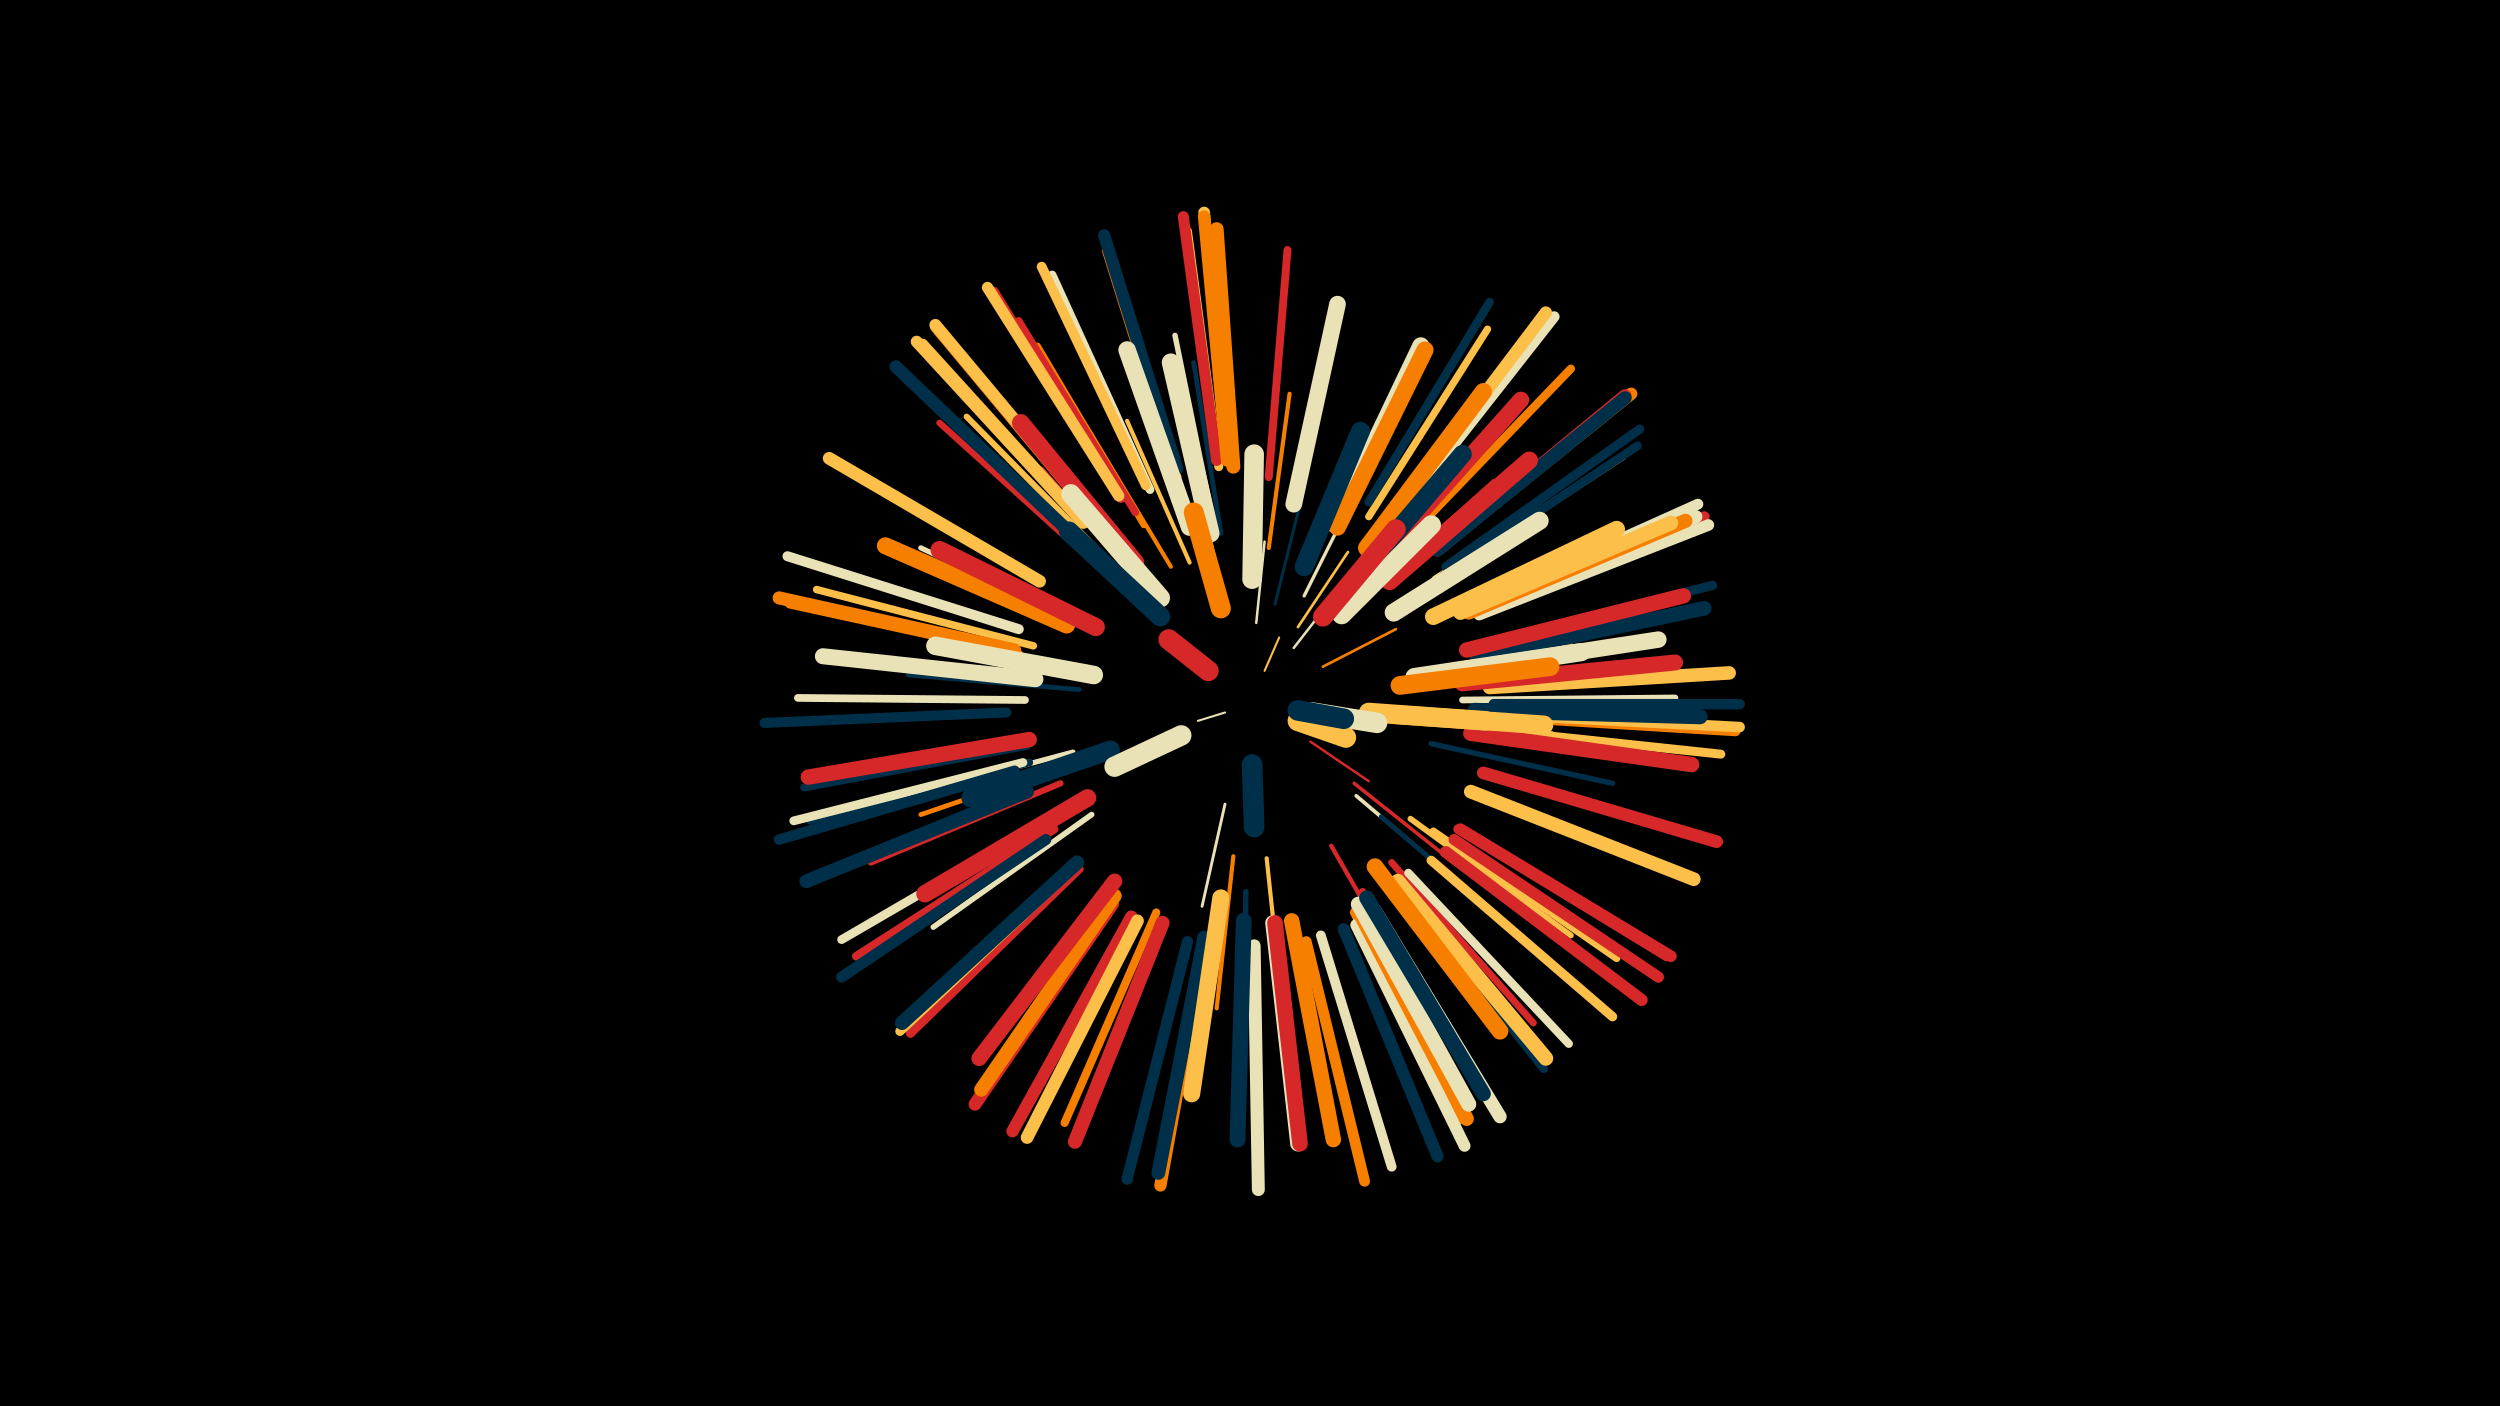 <svg width="1200" height="675" viewBox="-500 -500 1200 675" xmlns="http://www.w3.org/2000/svg"><path d="M-500-500h1200v675h-1200z" fill="#000"/><style>.sparkles path{stroke-linecap:round}</style><g class="sparkles"><path d="M88-158l-13 4" stroke-width="1.0" stroke="#eae2b70"/><path d="M107-178l7-16" stroke-width="1.0" stroke="#fcbf491"/><path d="M121-189l21-27" stroke-width="1.2" stroke="#eae2b75"/><path d="M129-144l28 19" stroke-width="1.2" stroke="#d628285"/><path d="M103-201l4-39" stroke-width="1.2" stroke="#eae2b77"/><path d="M135-180l35-18" stroke-width="1.3" stroke="#f77f007"/><path d="M123-199l24-36" stroke-width="1.3" stroke="#fcbf498"/><path d="M112-210l12-48" stroke-width="1.4" stroke="#003049B"/><path d="M88-114l-11 49" stroke-width="1.4" stroke="#eae2b7C"/><path d="M126-214l26-52" stroke-width="1.6" stroke="#eae2b710"/><path d="M85-223l-14-61" stroke-width="1.7" stroke="#fcbf4913"/><path d="M150-124l49 39" stroke-width="1.7" stroke="#d6282813"/><path d="M151-118l52 44" stroke-width="1.8" stroke="#eae2b717"/><path d="M173-155l72 7" stroke-width="2.0" stroke="#fcbf491B"/><path d="M92-89l-8 73" stroke-width="2.0" stroke="#f77f001B"/><path d="M71-230l-30-68" stroke-width="2.0" stroke="#fcbf491B"/><path d="M109-237l10-74" stroke-width="2.0" stroke="#f77f001C"/><path d="M108-88l8 75" stroke-width="2.0" stroke="#fcbf491D"/><path d="M50-219l-50-56" stroke-width="2.0" stroke="#d628281D"/><path d="M62-228l-39-65" stroke-width="2.0" stroke="#f77f001D"/><path d="M177-177l77-14" stroke-width="2.1" stroke="#f77f001F"/><path d="M139-94l39 68" stroke-width="2.1" stroke="#d6282820"/><path d="M158-216l59-53" stroke-width="2.2" stroke="#d6282820"/><path d="M18-169l-82-7" stroke-width="2.3" stroke="#00304923"/><path d="M86-244l-13-82" stroke-width="2.3" stroke="#00304924"/><path d="M21-136l-79 27" stroke-width="2.3" stroke="#f77f0025"/><path d="M163-108l64 55" stroke-width="2.3" stroke="#00304925"/><path d="M21-200l-79-37" stroke-width="2.5" stroke="#eae2b729"/><path d="M15-139l-86 23" stroke-width="2.5" stroke="#eae2b72A"/><path d="M187-143l87 19" stroke-width="2.6" stroke="#0030492B"/><path d="M82-251l-18-88" stroke-width="2.6" stroke="#eae2b72C"/><path d="M98-72l-1 90" stroke-width="2.6" stroke="#0030492D"/><path d="M24-109l-76 54" stroke-width="2.7" stroke="#eae2b730"/><path d="M177-107l77 56" stroke-width="2.8" stroke="#fcbf4933"/><path d="M32-231l-68-69" stroke-width="2.9" stroke="#fcbf4936"/><path d="M9-124l-91 38" stroke-width="3.0" stroke="#d6282839"/><path d="M49-248l-51-86" stroke-width="3.1" stroke="#f77f003B"/><path d="M25-230l-74-67" stroke-width="3.1" stroke="#d628283C"/><path d="M202-164l102-1" stroke-width="3.2" stroke="#eae2b73F"/><path d="M168-86l68 77" stroke-width="3.3" stroke="#d6282840"/><path d="M154-72l54 90" stroke-width="3.5" stroke="#d6282845"/><path d="M157-252l57-90" stroke-width="3.5" stroke="#fcbf4947"/><path d="M45-254l-56-92" stroke-width="3.6" stroke="#d6282849"/><path d="M189-222l90-59" stroke-width="3.6" stroke="#fcbf4949"/><path d="M188-101l88 61" stroke-width="3.6" stroke="#fcbf494A"/><path d="M-4-190l-104-27" stroke-width="3.6" stroke="#fcbf494A"/><path d="M-8-164l-109-1" stroke-width="3.7" stroke="#eae2b74C"/><path d="M-7-142l-107 20" stroke-width="3.8" stroke="#0030494E"/><path d="M-6-134l-105 28" stroke-width="3.8" stroke="#0030494E"/><path d="M109-271l9-109" stroke-width="3.8" stroke="#d628284F"/><path d="M55-62l-44 101" stroke-width="3.9" stroke="#f77f0051"/><path d="M177-243l77-80" stroke-width="4.0" stroke="#f77f0053"/><path d="M167-251l67-88" stroke-width="4.0" stroke="#f77f0053"/><path d="M176-81l77 82" stroke-width="4.0" stroke="#eae2b756"/><path d="M193-224l93-62" stroke-width="4.1" stroke="#00304956"/><path d="M150-62l50 100" stroke-width="4.1" stroke="#f77f0056"/><path d="M157-259l58-96" stroke-width="4.1" stroke="#00304956"/><path d="M6-102l-95 61" stroke-width="4.1" stroke="#d6282857"/><path d="M171-75l70 88" stroke-width="4.1" stroke="#00304958"/><path d="M-9-134l-110 28" stroke-width="4.2" stroke="#eae2b75A"/><path d="M-11-186l-110-24" stroke-width="4.2" stroke="#f77f005A"/><path d="M52-265l-47-103" stroke-width="4.2" stroke="#eae2b75A"/><path d="M2-106l-98 57" stroke-width="4.2" stroke="#eae2b75A"/><path d="M18-83l-81 79" stroke-width="4.3" stroke="#d628285C"/><path d="M213-150l113 12" stroke-width="4.3" stroke="#fcbf495C"/><path d="M65-271l-34-109" stroke-width="4.3" stroke="#f77f005D"/><path d="M85-276l-15-113" stroke-width="4.3" stroke="#fcbf495E"/><path d="M194-228l93-66" stroke-width="4.4" stroke="#00304960"/><path d="M211-191l111-28" stroke-width="4.4" stroke="#00304960"/><path d="M16-84l-84 79" stroke-width="4.5" stroke="#fcbf4963"/><path d="M187-87l87 75" stroke-width="4.5" stroke="#fcbf4963"/><path d="M50-267l-50-105" stroke-width="4.7" stroke="#fcbf4968"/><path d="M134-51l34 111" stroke-width="4.7" stroke="#eae2b768"/><path d="M38-261l-61-99" stroke-width="4.8" stroke="#d628286B"/><path d="M21-249l-78-86" stroke-width="4.8" stroke="#fcbf496B"/><path d="M-11-198l-111-35" stroke-width="4.8" stroke="#eae2b76C"/><path d="M217-156l116 7" stroke-width="4.8" stroke="#f77f006C"/><path d="M200-102l100 61" stroke-width="4.8" stroke="#d628286C"/><path d="M-17-158l-116 5" stroke-width="4.8" stroke="#0030496C"/><path d="M46-58l-53 104" stroke-width="4.9" stroke="#eae2b76E"/><path d="M217-162l118 0" stroke-width="5.0" stroke="#00304972"/><path d="M-13-130l-113 33" stroke-width="5.1" stroke="#00304973"/><path d="M218-157l117 6" stroke-width="5.1" stroke="#fcbf4975"/><path d="M127-48l28 115" stroke-width="5.2" stroke="#f77f0075"/><path d="M208-210l107-48" stroke-width="5.2" stroke="#eae2b776"/><path d="M24-253l-75-90" stroke-width="5.2" stroke="#f77f0076"/><path d="M173-255l73-93" stroke-width="5.2" stroke="#eae2b777"/><path d="M209-207l109-45" stroke-width="5.2" stroke="#d6282877"/><path d="M84-279l-16-117" stroke-width="5.3" stroke="#d6282879"/><path d="M2-97l-98 66" stroke-width="5.3" stroke="#0030497B"/><path d="M198-97l98 66" stroke-width="5.4" stroke="#d628287B"/><path d="M70-48l-29 114" stroke-width="5.4" stroke="#0030497D"/><path d="M37-262l-63-100" stroke-width="5.4" stroke="#fcbf497D"/><path d="M89-280l-11-118" stroke-width="5.6" stroke="#fcbf4981"/><path d="M210-205l110-43" stroke-width="5.6" stroke="#eae2b781"/><path d="M201-102l101 61" stroke-width="5.6" stroke="#d6282882"/><path d="M20-249l-80-87" stroke-width="5.7" stroke="#fcbf4984"/><path d="M151-56l52 106" stroke-width="5.7" stroke="#eae2b786"/><path d="M194-91l94 71" stroke-width="5.8" stroke="#d6282887"/><path d="M25-253l-76-91" stroke-width="5.8" stroke="#fcbf4988"/><path d="M145-54l45 109" stroke-width="5.8" stroke="#00304989"/><path d="M191-237l92-74" stroke-width="5.9" stroke="#f77f0089"/><path d="M171-256l71-94" stroke-width="5.9" stroke="#fcbf498A"/><path d="M43-60l-57 103" stroke-width="5.9" stroke="#d628288B"/><path d="M78-47l-21 116" stroke-width="5.9" stroke="#f77f008B"/><path d="M65-275l-35-112" stroke-width="5.9" stroke="#0030498B"/><path d="M89-279l-11-117" stroke-width="6.0" stroke="#f77f008D"/><path d="M15-243l-85-81" stroke-width="6.1" stroke="#0030498F"/><path d="M46-58l-53 104" stroke-width="6.1" stroke="#fcbf498F"/><path d="M212-129l112 33" stroke-width="6.1" stroke="#d6282890"/><path d="M-1-221l-101-59" stroke-width="6.1" stroke="#fcbf4991"/><path d="M34-66l-66 96" stroke-width="6.2" stroke="#d6282892"/><path d="M102-46l2 117" stroke-width="6.2" stroke="#eae2b793"/><path d="M190-236l90-74" stroke-width="6.3" stroke="#d6282894"/><path d="M207-207l107-45" stroke-width="6.3" stroke="#eae2b796"/><path d="M-13-188l-113-25" stroke-width="6.3" stroke="#f77f0097"/><path d="M190-236l90-73" stroke-width="6.4" stroke="#00304998"/><path d="M160-63l60 99" stroke-width="6.4" stroke="#eae2b798"/><path d="M215-170l115-7" stroke-width="6.5" stroke="#fcbf499C"/><path d="M-7-120l-106 43" stroke-width="6.6" stroke="#0030499D"/><path d="M78-50l-22 113" stroke-width="6.6" stroke="#0030499E"/><path d="M206-120l107 42" stroke-width="6.6" stroke="#fcbf499E"/><path d="M92-276l-8-114" stroke-width="6.7" stroke="#f77f00A0"/><path d="M17-86l-84 77" stroke-width="6.8" stroke="#003049A3"/><path d="M205-206l104-44" stroke-width="6.8" stroke="#f77f00A3"/><path d="M58-57l-42 105" stroke-width="6.8" stroke="#d62828A3"/><path d="M35-70l-64 93" stroke-width="6.8" stroke="#f77f00A4"/><path d="M152-63l52 100" stroke-width="6.9" stroke="#f77f00A6"/><path d="M209-185l109-23" stroke-width="7.0" stroke="#003049AA"/><path d="M171-77l71 85" stroke-width="7.1" stroke="#fcbf49AB"/><path d="M201-206l101-43" stroke-width="7.1" stroke="#fcbf49AD"/><path d="M152-66l53 96" stroke-width="7.2" stroke="#eae2b7AF"/><path d="M156-69l56 94" stroke-width="7.2" stroke="#003049B0"/><path d="M208-159l108 3" stroke-width="7.3" stroke="#003049B3"/><path d="M-6-145l-106 18" stroke-width="7.4" stroke="#d62828B3"/><path d="M35-77l-65 85" stroke-width="7.4" stroke="#d62828B4"/><path d="M204-188l104-26" stroke-width="7.4" stroke="#d62828B5"/><path d="M206-148l106 15" stroke-width="7.4" stroke="#d62828B5"/><path d="M120-58l20 105" stroke-width="7.4" stroke="#f77f00B6"/><path d="M111-57l12 106" stroke-width="7.4" stroke="#eae2b7B6"/><path d="M112-57l12 106" stroke-width="7.5" stroke="#d62828B7"/><path d="M97-58l-3 105" stroke-width="7.6" stroke="#003049BA"/><path d="M-3-174l-102-11" stroke-width="7.7" stroke="#eae2b7BD"/><path d="M202-172l102-10" stroke-width="7.7" stroke="#d62828BE"/><path d="M198-178l98-15" stroke-width="7.9" stroke="#eae2b7C4"/><path d="M160-84l60 79" stroke-width="8.0" stroke="#f77f00C5"/><path d="M121-258l21-96" stroke-width="8.0" stroke="#eae2b7C6"/><path d="M165-235l65-73" stroke-width="8.0" stroke="#d62828C7"/><path d="M188-204l88-42" stroke-width="8.0" stroke="#fcbf49C7"/><path d="M12-200l-87-38" stroke-width="8.2" stroke="#f77f00CA"/><path d="M141-248l41-86" stroke-width="8.2" stroke="#eae2b7CA"/><path d="M86-69l-14 94" stroke-width="8.2" stroke="#fcbf49CB"/><path d="M142-247l42-85" stroke-width="8.2" stroke="#f77f00CC"/><path d="M156-237l56-75" stroke-width="8.3" stroke="#f77f00CD"/><path d="M22-117l-78 46" stroke-width="8.4" stroke="#d62828D1"/><path d="M71-247l-30-85" stroke-width="8.4" stroke="#eae2b7D2"/><path d="M167-221l67-58" stroke-width="8.5" stroke="#d62828D3"/><path d="M45-230l-55-67" stroke-width="8.5" stroke="#d62828D5"/><path d="M81-244l-19-82" stroke-width="8.7" stroke="#eae2b7D9"/><path d="M26-199l-75-37" stroke-width="8.7" stroke="#d62828DA"/><path d="M169-206l70-44" stroke-width="8.7" stroke="#eae2b7DB"/><path d="M179-175l80-12" stroke-width="8.8" stroke="#eae2b7DC"/><path d="M151-222l51-60" stroke-width="8.9" stroke="#003049DE"/><path d="M25-176l-76-14" stroke-width="8.9" stroke="#eae2b7E0"/><path d="M172-171l72-9" stroke-width="9.0" stroke="#f77f00E4"/><path d="M33-140l-67 23" stroke-width="9.1" stroke="#003049E5"/><path d="M170-157l71 5" stroke-width="9.1" stroke="#fcbf49E5"/><path d="M126-228l27-65" stroke-width="9.1" stroke="#003049E5"/><path d="M57-213l-43-50" stroke-width="9.2" stroke="#eae2b7E9"/><path d="M144-205l43-43" stroke-width="9.3" stroke="#eae2b7EC"/><path d="M57-204l-44-41" stroke-width="9.4" stroke="#003049ED"/><path d="M101-222l1-60" stroke-width="9.4" stroke="#eae2b7ED"/><path d="M157-158l56 4" stroke-width="9.4" stroke="#fcbf49EF"/><path d="M135-204l35-42" stroke-width="9.5" stroke="#d62828F0"/><path d="M86-208l-13-46" stroke-width="9.6" stroke="#f77f00F4"/><path d="M67-147l-32 15" stroke-width="9.8" stroke="#eae2b7F8"/><path d="M130-158l31 5" stroke-width="9.8" stroke="#eae2b7FA"/><path d="M101-133l1 30" stroke-width="9.9" stroke="#003049FA"/><path d="M80-178l-19-15" stroke-width="9.9" stroke="#d62828FC"/><path d="M123-154l23 8" stroke-width="9.9" stroke="#fcbf49FC"/><path d="M123-159l22 4" stroke-width="9.9" stroke="#003049FC"/></g></svg>